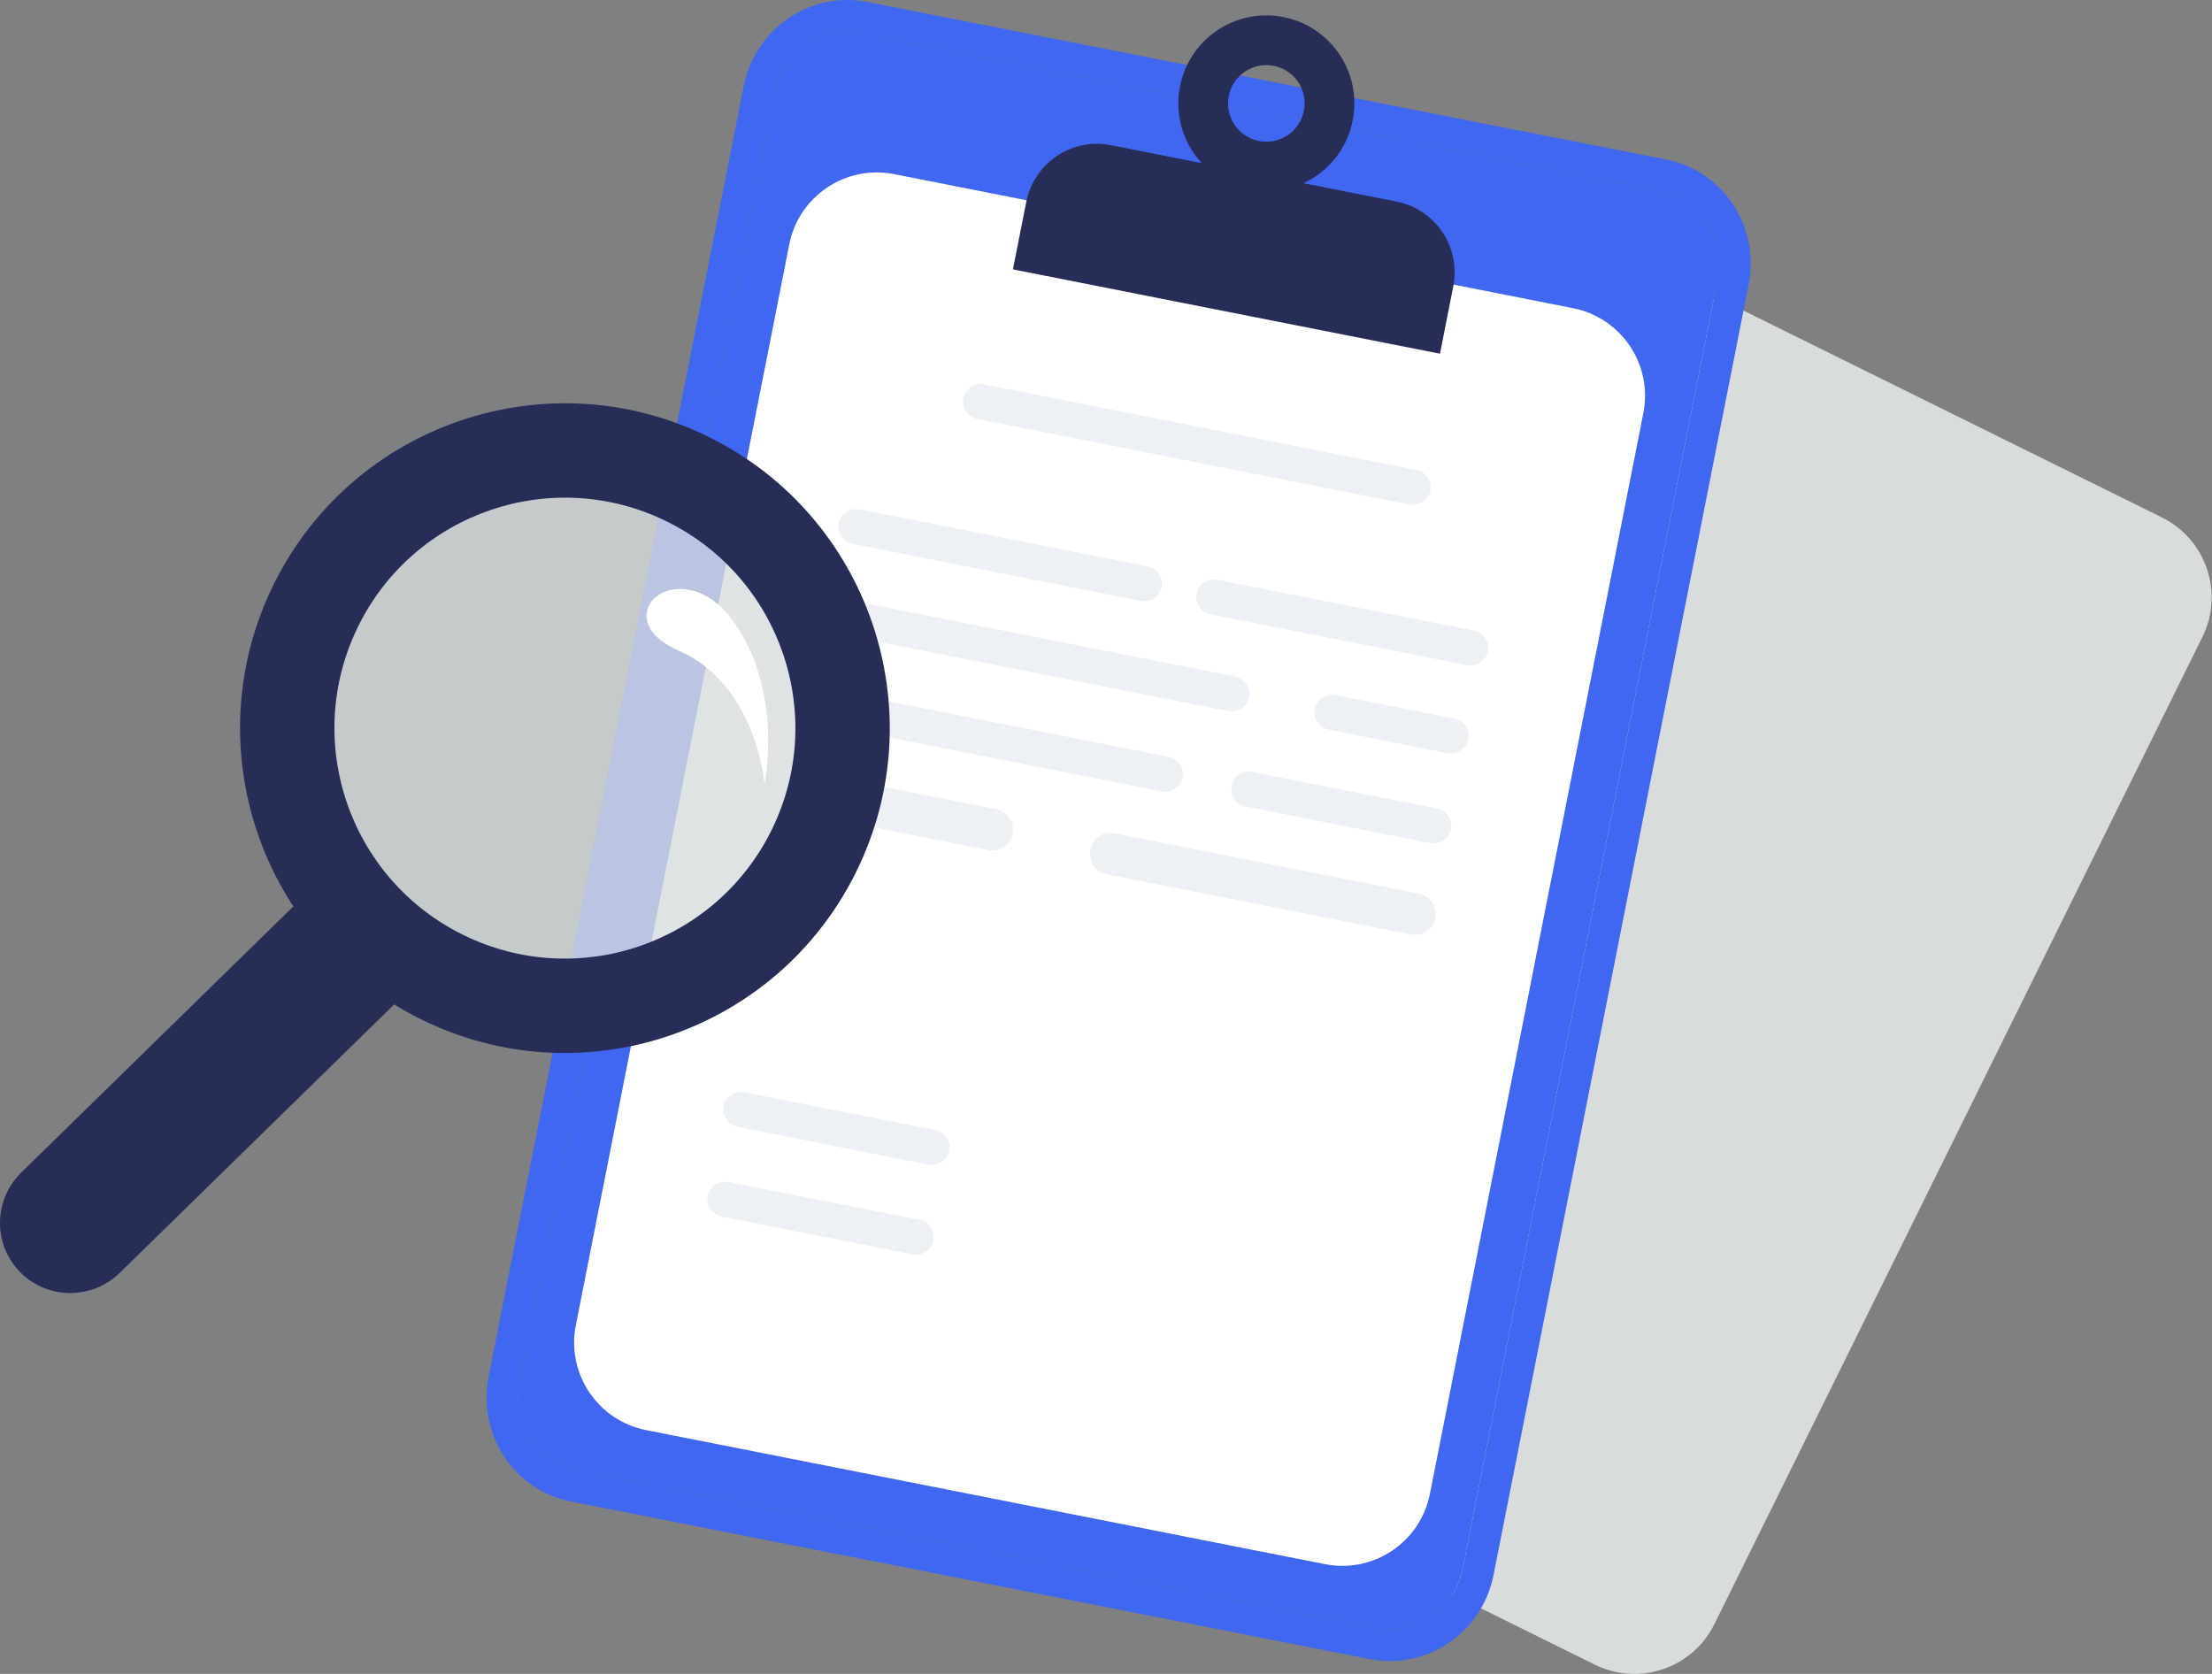 <svg width="370" height="280" viewBox="0 0 370 280" fill="none" xmlns="http://www.w3.org/2000/svg">
<rect x="0" y="0" width="370" height="280" fill="#808080" stroke="none"/>
<g clip-path="url(#clip0)">
<path d="M237.911 42.035C241.561 34.65 250.513 31.625 257.904 35.279L361.623 86.554C369.014 90.208 372.047 99.157 368.396 106.543L286.755 271.693C283.104 279.079 274.153 282.103 266.761 278.45L163.042 227.174C155.651 223.52 152.619 214.571 156.269 207.186L237.911 42.035Z" fill="#D8DCDD"/>
<path fill-rule="evenodd" clip-rule="evenodd" d="M277.68 31.934L144.059 5.575C137.394 4.26 130.907 8.673 129.571 15.43L86.895 231.308C85.559 238.065 89.88 244.61 96.545 245.925L230.166 272.283C236.832 273.598 243.318 269.186 244.654 262.428L287.33 46.551C288.666 39.793 284.346 33.249 277.68 31.934ZM145.096 0.331C135.574 -1.547 126.307 4.756 124.399 14.41L81.723 230.287C79.814 239.941 85.987 249.29 95.509 251.169L229.129 277.527C238.652 279.406 247.918 273.102 249.826 263.448L292.503 47.571C294.411 37.917 288.239 28.569 278.717 26.69L145.096 0.331Z" fill="#4067F0"/>
<path d="M144.059 5.575L277.68 31.934C284.346 33.249 288.666 39.793 287.33 46.551L244.654 262.428C243.318 269.186 236.832 273.598 230.166 272.283L96.545 245.925C89.88 244.61 85.559 238.065 86.895 231.308L129.571 15.43C130.907 8.673 137.394 4.26 144.059 5.575Z" fill="#4067F0"/>
<path d="M132.023 40.874C133.619 32.788 141.474 27.529 149.567 29.127L263.124 51.552C271.216 53.15 276.482 61 274.885 69.086L239.179 249.896C237.583 257.982 229.728 263.242 221.636 261.644L108.078 239.218C99.986 237.62 94.72 229.77 96.317 221.684L132.023 40.874Z" fill="white"/>
<path d="M161.124 66.611C161.439 65.015 163.014 63.981 164.642 64.304L236.863 78.603C238.491 78.926 239.556 80.481 239.242 82.078C238.927 83.675 237.352 84.708 235.724 84.385L163.503 70.086C161.875 69.763 160.81 68.208 161.124 66.611Z" fill="#EDF0F4"/>
<path d="M121.044 185.025C121.359 183.428 122.939 182.397 124.574 182.72L156.401 189.022C158.036 189.345 159.107 190.902 158.792 192.499C158.478 194.096 156.897 195.128 155.262 194.804L123.436 188.503C121.801 188.179 120.73 186.622 121.044 185.025Z" fill="#EDF0F4"/>
<path d="M118.372 200.028C118.687 198.431 120.267 197.399 121.902 197.723L153.729 204.025C155.364 204.348 156.435 205.905 156.12 207.502C155.806 209.098 154.225 210.131 152.59 209.807L120.763 203.505C119.128 203.181 118.058 201.625 118.372 200.028Z" fill="#EDF0F4"/>
<path d="M140.283 87.508C140.597 85.911 142.177 84.879 143.811 85.202L191.894 94.722C193.528 95.046 194.598 96.603 194.283 98.2C193.969 99.796 192.389 100.828 190.755 100.505L142.672 90.984C141.038 90.661 139.968 89.104 140.283 87.508Z" fill="#EDF0F4"/>
<path d="M200.136 99.296C200.45 97.699 202.028 96.666 203.66 96.99L246.508 105.473C248.14 105.796 249.208 107.352 248.893 108.949C248.579 110.546 247.001 111.579 245.369 111.255L202.521 102.772C200.889 102.448 199.821 100.892 200.136 99.296Z" fill="#EDF0F4"/>
<path d="M137.611 102.511C137.925 100.913 139.497 99.88 141.121 100.201L206.541 113.155C208.165 113.476 209.227 115.031 208.912 116.628C208.598 118.225 207.027 119.259 205.403 118.937L139.982 105.983C138.357 105.662 137.296 104.107 137.611 102.511Z" fill="#EDF0F4"/>
<path d="M131.629 131.97C132 130.083 133.793 128.848 135.632 129.212L166.719 135.367C168.558 135.731 169.749 137.557 169.376 139.444C169.005 141.331 167.212 142.565 165.373 142.201L134.287 136.046C132.447 135.682 131.257 133.857 131.629 131.97Z" fill="#EDF0F4"/>
<path d="M219.909 118.585C220.223 116.988 221.793 115.954 223.414 116.275L243.232 120.199C244.853 120.52 245.913 122.075 245.598 123.671C245.284 125.268 243.714 126.302 242.093 125.981L222.275 122.057C220.653 121.736 219.594 120.182 219.909 118.585Z" fill="#EDF0F4"/>
<path d="M182.397 142.15C182.769 140.263 184.56 139.028 186.397 139.392L237.413 149.493C239.251 149.857 240.439 151.682 240.068 153.568C239.695 155.456 237.905 156.691 236.067 156.327L185.051 146.226C183.214 145.862 182.025 144.037 182.397 142.15Z" fill="#EDF0F4"/>
<path d="M134.404 117.513C134.719 115.916 136.295 114.884 137.924 115.206L195.461 126.598C197.09 126.921 198.156 128.477 197.842 130.074C197.527 131.67 195.951 132.703 194.322 132.381L136.786 120.988C135.156 120.666 134.09 119.11 134.404 117.513Z" fill="#EDF0F4"/>
<path d="M206.014 131.444C206.328 129.847 207.898 128.813 209.519 129.134L240.347 135.238C241.969 135.559 243.028 137.114 242.713 138.71C242.399 140.307 240.829 141.341 239.208 141.02L208.38 134.917C206.759 134.595 205.7 133.041 206.014 131.444Z" fill="#EDF0F4"/>
<path d="M171.656 33.802C172.948 27.256 179.282 22.994 185.803 24.282L233.621 33.725C240.141 35.012 244.379 41.362 243.087 47.907L240.864 59.166L169.433 45.06L171.656 33.802Z" fill="#282D57"/>
<path d="M226.265 20.148C224.69 28.125 216.946 33.315 208.969 31.74C200.992 30.165 195.802 22.421 197.377 14.444C198.953 6.467 206.696 1.277 214.673 2.852C222.65 4.428 227.84 12.171 226.265 20.148ZM205.537 16.055C204.852 19.526 207.109 22.895 210.58 23.58C214.051 24.265 217.419 22.008 218.104 18.537C218.79 15.067 216.532 11.698 213.062 11.012C209.591 10.327 206.222 12.585 205.537 16.055Z" fill="#282D57"/>
<path d="M129.798 138.826C120.246 158.176 96.815 166.119 77.465 156.567C58.115 147.014 50.172 123.584 59.724 104.233C69.276 84.883 92.707 76.941 112.057 86.493C131.407 96.045 139.35 119.475 129.798 138.826Z" fill="#D8DCDD" fill-opacity="0.8"/>
<path fill-rule="evenodd" clip-rule="evenodd" d="M143.209 145.846C129.927 172.751 97.35 183.795 70.445 170.513C43.54 157.231 32.496 124.654 45.778 97.749C59.059 70.844 91.637 59.8 118.542 73.082C145.447 86.363 156.491 118.941 143.209 145.846ZM77.431 156.36C96.52 165.783 119.633 157.947 129.056 138.859C138.479 119.771 130.643 96.658 111.555 87.235C92.467 77.812 69.354 85.647 59.931 104.736C50.508 123.824 58.343 146.937 77.431 156.36Z" fill="#282D57"/>
<path d="M122.916 104.28C114.026 91.464 100.521 103.184 113.546 108.843C126.57 114.502 127.881 131.166 127.881 131.166C127.881 131.166 131.051 116.007 122.916 104.28Z" fill="white"/>
<path d="M50.094 150.614C54.759 146.05 62.23 146.106 66.781 150.739C71.332 155.372 71.238 162.827 66.573 167.39L20.04 212.904C15.375 217.468 7.904 217.412 3.353 212.779C-1.198 208.146 -1.104 200.691 3.561 196.128L50.094 150.614Z" fill="#282D57"/>
</g>
<defs>
<clipPath id="clip0">
<rect width="369.943" height="280" fill="white"/>
</clipPath>
</defs>
</svg>
